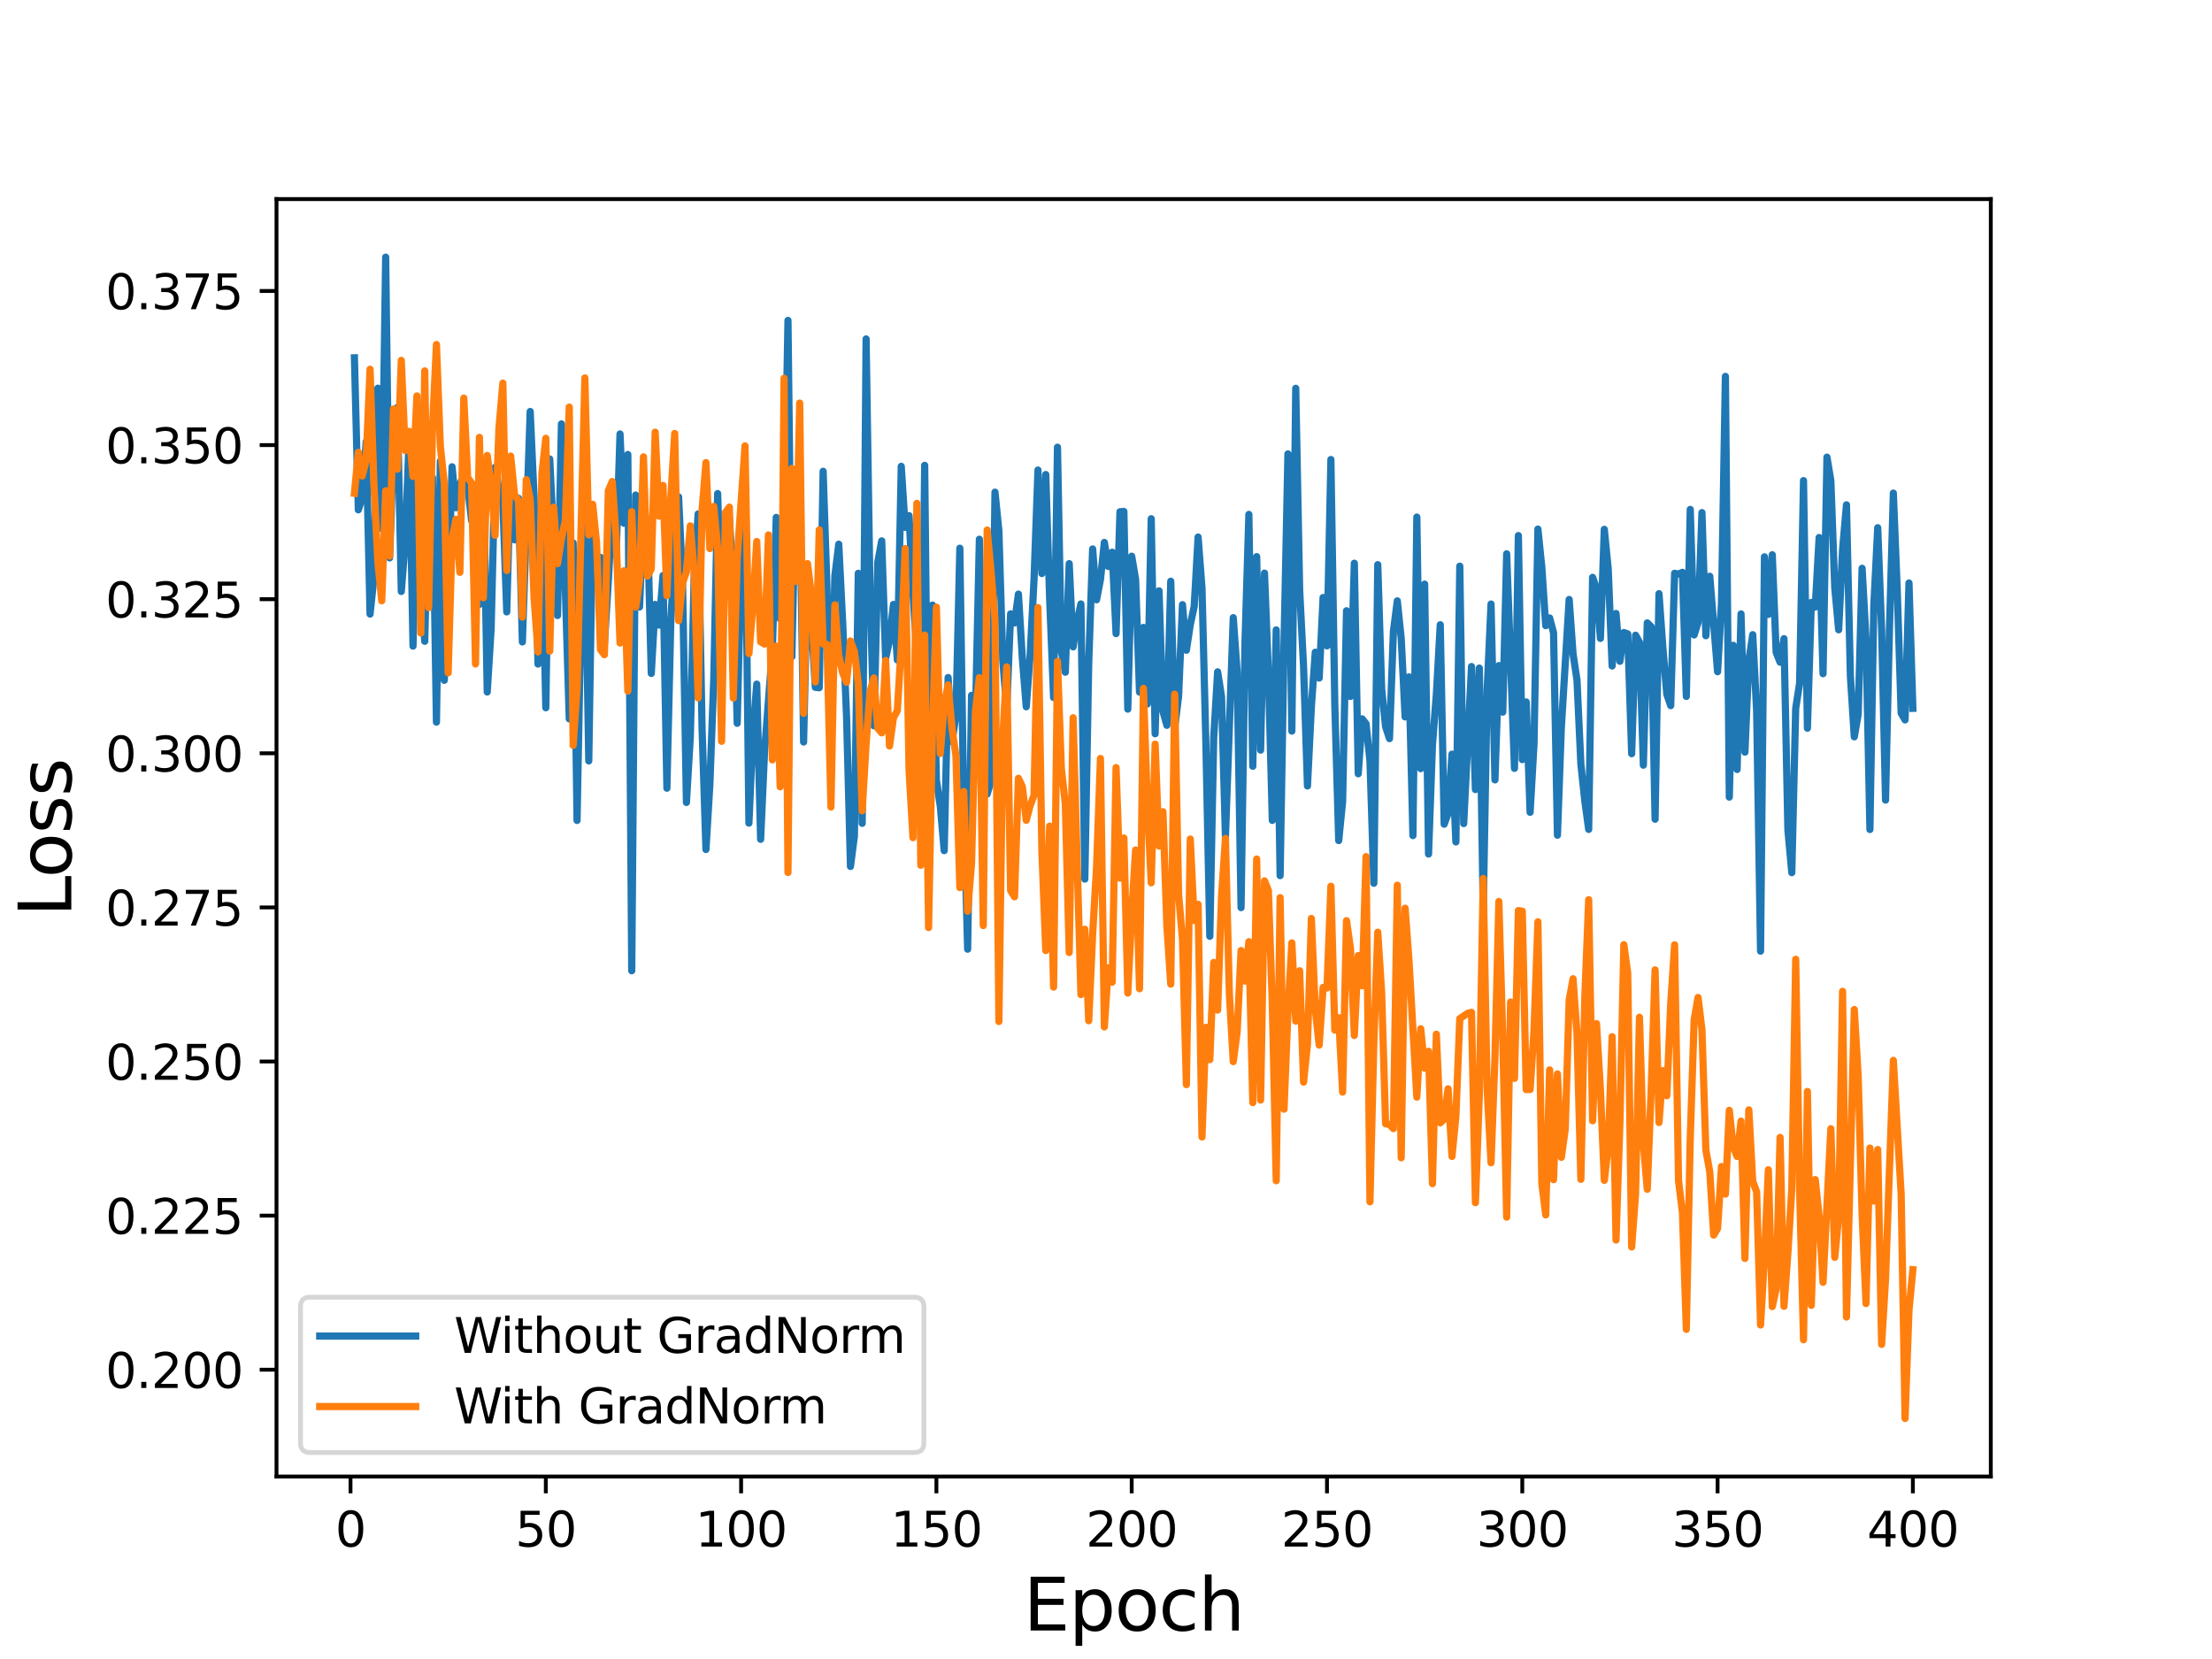 <?xml version="1.0" encoding="utf-8" standalone="no"?>
<!DOCTYPE svg PUBLIC "-//W3C//DTD SVG 1.1//EN"
  "http://www.w3.org/Graphics/SVG/1.1/DTD/svg11.dtd">
<svg height="345.6pt" version="1.1" viewBox="0 0 460.8 345.6" width="460.8pt" xmlns="http://www.w3.org/2000/svg" xmlns:xlink="http://www.w3.org/1999/xlink">
 <defs>
  <style type="text/css">*{stroke-linecap:butt;stroke-linejoin:round;}</style>
 </defs>
 <g id="figure_1">
  <g id="patch_1">
   <path d="M 0 345.6 
L 460.8 345.6 
L 460.8 0 
L 0 0 
z
" style="fill:#ffffff;"/>
  </g>
  <g id="axes_1">
   <g id="patch_2">
    <path d="M 57.6 307.584 
L 414.72 307.584 
L 414.72 41.472 
L 57.6 41.472 
z
" style="fill:#ffffff;"/>
   </g>
   <g id="matplotlib.axis_1">
    <g id="xtick_1">
     <g id="line2d_1">
      <defs>
       <path d="M 0 0 
L 0 3.5 
" id="m2f5a727b44" style="stroke:#000000;stroke-width:0.8;"/>
      </defs>
      <g>
       <use style="stroke:#000000;stroke-width:0.8;" x="73.019" xlink:href="#m2f5a727b44" y="307.584"/>
      </g>
     </g>
     <g id="text_1">
      <!-- 0 -->
      <g transform="translate(69.838 322.182)scale(0.1 -0.1)">
       <defs>
        <path d="M 2034 4250 
Q 1547 4250 1301 3770 
Q 1056 3291 1056 2328 
Q 1056 1369 1301 889 
Q 1547 409 2034 409 
Q 2525 409 2770 889 
Q 3016 1369 3016 2328 
Q 3016 3291 2770 3770 
Q 2525 4250 2034 4250 
z
M 2034 4750 
Q 2819 4750 3233 4129 
Q 3647 3509 3647 2328 
Q 3647 1150 3233 529 
Q 2819 -91 2034 -91 
Q 1250 -91 836 529 
Q 422 1150 422 2328 
Q 422 3509 836 4129 
Q 1250 4750 2034 4750 
z
" id="DejaVuSans-30" transform="scale(0.016)"/>
       </defs>
       <use xlink:href="#DejaVuSans-30"/>
      </g>
     </g>
    </g>
    <g id="xtick_2">
     <g id="line2d_2">
      <g>
       <use style="stroke:#000000;stroke-width:0.8;" x="113.703" xlink:href="#m2f5a727b44" y="307.584"/>
      </g>
     </g>
     <g id="text_2">
      <!-- 50 -->
      <g transform="translate(107.34 322.182)scale(0.1 -0.1)">
       <defs>
        <path d="M 691 4666 
L 3169 4666 
L 3169 4134 
L 1269 4134 
L 1269 2991 
Q 1406 3038 1543 3061 
Q 1681 3084 1819 3084 
Q 2600 3084 3056 2656 
Q 3513 2228 3513 1497 
Q 3513 744 3044 326 
Q 2575 -91 1722 -91 
Q 1428 -91 1123 -41 
Q 819 9 494 109 
L 494 744 
Q 775 591 1075 516 
Q 1375 441 1709 441 
Q 2250 441 2565 725 
Q 2881 1009 2881 1497 
Q 2881 1984 2565 2268 
Q 2250 2553 1709 2553 
Q 1456 2553 1204 2497 
Q 953 2441 691 2322 
L 691 4666 
z
" id="DejaVuSans-35" transform="scale(0.016)"/>
       </defs>
       <use xlink:href="#DejaVuSans-35"/>
       <use x="63.623" xlink:href="#DejaVuSans-30"/>
      </g>
     </g>
    </g>
    <g id="xtick_3">
     <g id="line2d_3">
      <g>
       <use style="stroke:#000000;stroke-width:0.8;" x="154.386" xlink:href="#m2f5a727b44" y="307.584"/>
      </g>
     </g>
     <g id="text_3">
      <!-- 100 -->
      <g transform="translate(144.842 322.182)scale(0.1 -0.1)">
       <defs>
        <path d="M 794 531 
L 1825 531 
L 1825 4091 
L 703 3866 
L 703 4441 
L 1819 4666 
L 2450 4666 
L 2450 531 
L 3481 531 
L 3481 0 
L 794 0 
L 794 531 
z
" id="DejaVuSans-31" transform="scale(0.016)"/>
       </defs>
       <use xlink:href="#DejaVuSans-31"/>
       <use x="63.623" xlink:href="#DejaVuSans-30"/>
       <use x="127.246" xlink:href="#DejaVuSans-30"/>
      </g>
     </g>
    </g>
    <g id="xtick_4">
     <g id="line2d_4">
      <g>
       <use style="stroke:#000000;stroke-width:0.8;" x="195.07" xlink:href="#m2f5a727b44" y="307.584"/>
      </g>
     </g>
     <g id="text_4">
      <!-- 150 -->
      <g transform="translate(185.526 322.182)scale(0.1 -0.1)">
       <use xlink:href="#DejaVuSans-31"/>
       <use x="63.623" xlink:href="#DejaVuSans-35"/>
       <use x="127.246" xlink:href="#DejaVuSans-30"/>
      </g>
     </g>
    </g>
    <g id="xtick_5">
     <g id="line2d_5">
      <g>
       <use style="stroke:#000000;stroke-width:0.8;" x="235.753" xlink:href="#m2f5a727b44" y="307.584"/>
      </g>
     </g>
     <g id="text_5">
      <!-- 200 -->
      <g transform="translate(226.209 322.182)scale(0.1 -0.1)">
       <defs>
        <path d="M 1228 531 
L 3431 531 
L 3431 0 
L 469 0 
L 469 531 
Q 828 903 1448 1529 
Q 2069 2156 2228 2338 
Q 2531 2678 2651 2914 
Q 2772 3150 2772 3378 
Q 2772 3750 2511 3984 
Q 2250 4219 1831 4219 
Q 1534 4219 1204 4116 
Q 875 4013 500 3803 
L 500 4441 
Q 881 4594 1212 4672 
Q 1544 4750 1819 4750 
Q 2544 4750 2975 4387 
Q 3406 4025 3406 3419 
Q 3406 3131 3298 2873 
Q 3191 2616 2906 2266 
Q 2828 2175 2409 1742 
Q 1991 1309 1228 531 
z
" id="DejaVuSans-32" transform="scale(0.016)"/>
       </defs>
       <use xlink:href="#DejaVuSans-32"/>
       <use x="63.623" xlink:href="#DejaVuSans-30"/>
       <use x="127.246" xlink:href="#DejaVuSans-30"/>
      </g>
     </g>
    </g>
    <g id="xtick_6">
     <g id="line2d_6">
      <g>
       <use style="stroke:#000000;stroke-width:0.8;" x="276.437" xlink:href="#m2f5a727b44" y="307.584"/>
      </g>
     </g>
     <g id="text_6">
      <!-- 250 -->
      <g transform="translate(266.893 322.182)scale(0.1 -0.1)">
       <use xlink:href="#DejaVuSans-32"/>
       <use x="63.623" xlink:href="#DejaVuSans-35"/>
       <use x="127.246" xlink:href="#DejaVuSans-30"/>
      </g>
     </g>
    </g>
    <g id="xtick_7">
     <g id="line2d_7">
      <g>
       <use style="stroke:#000000;stroke-width:0.8;" x="317.12" xlink:href="#m2f5a727b44" y="307.584"/>
      </g>
     </g>
     <g id="text_7">
      <!-- 300 -->
      <g transform="translate(307.576 322.182)scale(0.1 -0.1)">
       <defs>
        <path d="M 2597 2516 
Q 3050 2419 3304 2112 
Q 3559 1806 3559 1356 
Q 3559 666 3084 287 
Q 2609 -91 1734 -91 
Q 1441 -91 1130 -33 
Q 819 25 488 141 
L 488 750 
Q 750 597 1062 519 
Q 1375 441 1716 441 
Q 2309 441 2620 675 
Q 2931 909 2931 1356 
Q 2931 1769 2642 2001 
Q 2353 2234 1838 2234 
L 1294 2234 
L 1294 2753 
L 1863 2753 
Q 2328 2753 2575 2939 
Q 2822 3125 2822 3475 
Q 2822 3834 2567 4026 
Q 2313 4219 1838 4219 
Q 1578 4219 1281 4162 
Q 984 4106 628 3988 
L 628 4550 
Q 988 4650 1302 4700 
Q 1616 4750 1894 4750 
Q 2613 4750 3031 4423 
Q 3450 4097 3450 3541 
Q 3450 3153 3228 2886 
Q 3006 2619 2597 2516 
z
" id="DejaVuSans-33" transform="scale(0.016)"/>
       </defs>
       <use xlink:href="#DejaVuSans-33"/>
       <use x="63.623" xlink:href="#DejaVuSans-30"/>
       <use x="127.246" xlink:href="#DejaVuSans-30"/>
      </g>
     </g>
    </g>
    <g id="xtick_8">
     <g id="line2d_8">
      <g>
       <use style="stroke:#000000;stroke-width:0.8;" x="357.804" xlink:href="#m2f5a727b44" y="307.584"/>
      </g>
     </g>
     <g id="text_8">
      <!-- 350 -->
      <g transform="translate(348.26 322.182)scale(0.1 -0.1)">
       <use xlink:href="#DejaVuSans-33"/>
       <use x="63.623" xlink:href="#DejaVuSans-35"/>
       <use x="127.246" xlink:href="#DejaVuSans-30"/>
      </g>
     </g>
    </g>
    <g id="xtick_9">
     <g id="line2d_9">
      <g>
       <use style="stroke:#000000;stroke-width:0.8;" x="398.487" xlink:href="#m2f5a727b44" y="307.584"/>
      </g>
     </g>
     <g id="text_9">
      <!-- 400 -->
      <g transform="translate(388.944 322.182)scale(0.1 -0.1)">
       <defs>
        <path d="M 2419 4116 
L 825 1625 
L 2419 1625 
L 2419 4116 
z
M 2253 4666 
L 3047 4666 
L 3047 1625 
L 3713 1625 
L 3713 1100 
L 3047 1100 
L 3047 0 
L 2419 0 
L 2419 1100 
L 313 1100 
L 313 1709 
L 2253 4666 
z
" id="DejaVuSans-34" transform="scale(0.016)"/>
       </defs>
       <use xlink:href="#DejaVuSans-34"/>
       <use x="63.623" xlink:href="#DejaVuSans-30"/>
       <use x="127.246" xlink:href="#DejaVuSans-30"/>
      </g>
     </g>
    </g>
    <g id="text_10">
     <!-- Epoch -->
     <g transform="translate(213.194 339.66)scale(0.15 -0.15)">
      <defs>
       <path d="M 628 4666 
L 3578 4666 
L 3578 4134 
L 1259 4134 
L 1259 2753 
L 3481 2753 
L 3481 2222 
L 1259 2222 
L 1259 531 
L 3634 531 
L 3634 0 
L 628 0 
L 628 4666 
z
" id="DejaVuSans-45" transform="scale(0.016)"/>
       <path d="M 1159 525 
L 1159 -1331 
L 581 -1331 
L 581 3500 
L 1159 3500 
L 1159 2969 
Q 1341 3281 1617 3432 
Q 1894 3584 2278 3584 
Q 2916 3584 3314 3078 
Q 3713 2572 3713 1747 
Q 3713 922 3314 415 
Q 2916 -91 2278 -91 
Q 1894 -91 1617 61 
Q 1341 213 1159 525 
z
M 3116 1747 
Q 3116 2381 2855 2742 
Q 2594 3103 2138 3103 
Q 1681 3103 1420 2742 
Q 1159 2381 1159 1747 
Q 1159 1113 1420 752 
Q 1681 391 2138 391 
Q 2594 391 2855 752 
Q 3116 1113 3116 1747 
z
" id="DejaVuSans-70" transform="scale(0.016)"/>
       <path d="M 1959 3097 
Q 1497 3097 1228 2736 
Q 959 2375 959 1747 
Q 959 1119 1226 758 
Q 1494 397 1959 397 
Q 2419 397 2687 759 
Q 2956 1122 2956 1747 
Q 2956 2369 2687 2733 
Q 2419 3097 1959 3097 
z
M 1959 3584 
Q 2709 3584 3137 3096 
Q 3566 2609 3566 1747 
Q 3566 888 3137 398 
Q 2709 -91 1959 -91 
Q 1206 -91 779 398 
Q 353 888 353 1747 
Q 353 2609 779 3096 
Q 1206 3584 1959 3584 
z
" id="DejaVuSans-6f" transform="scale(0.016)"/>
       <path d="M 3122 3366 
L 3122 2828 
Q 2878 2963 2633 3030 
Q 2388 3097 2138 3097 
Q 1578 3097 1268 2742 
Q 959 2388 959 1747 
Q 959 1106 1268 751 
Q 1578 397 2138 397 
Q 2388 397 2633 464 
Q 2878 531 3122 666 
L 3122 134 
Q 2881 22 2623 -34 
Q 2366 -91 2075 -91 
Q 1284 -91 818 406 
Q 353 903 353 1747 
Q 353 2603 823 3093 
Q 1294 3584 2113 3584 
Q 2378 3584 2631 3529 
Q 2884 3475 3122 3366 
z
" id="DejaVuSans-63" transform="scale(0.016)"/>
       <path d="M 3513 2113 
L 3513 0 
L 2938 0 
L 2938 2094 
Q 2938 2591 2744 2837 
Q 2550 3084 2163 3084 
Q 1697 3084 1428 2787 
Q 1159 2491 1159 1978 
L 1159 0 
L 581 0 
L 581 4863 
L 1159 4863 
L 1159 2956 
Q 1366 3272 1645 3428 
Q 1925 3584 2291 3584 
Q 2894 3584 3203 3211 
Q 3513 2838 3513 2113 
z
" id="DejaVuSans-68" transform="scale(0.016)"/>
      </defs>
      <use xlink:href="#DejaVuSans-45"/>
      <use x="63.184" xlink:href="#DejaVuSans-70"/>
      <use x="126.66" xlink:href="#DejaVuSans-6f"/>
      <use x="187.842" xlink:href="#DejaVuSans-63"/>
      <use x="242.822" xlink:href="#DejaVuSans-68"/>
     </g>
    </g>
   </g>
   <g id="matplotlib.axis_2">
    <g id="ytick_1">
     <g id="line2d_10">
      <defs>
       <path d="M 0 0 
L -3.5 0 
" id="m355373e9dc" style="stroke:#000000;stroke-width:0.8;"/>
      </defs>
      <g>
       <use style="stroke:#000000;stroke-width:0.8;" x="57.6" xlink:href="#m355373e9dc" y="285.335"/>
      </g>
     </g>
     <g id="text_11">
      <!-- 0.200 -->
      <g transform="translate(21.972 289.135)scale(0.1 -0.1)">
       <defs>
        <path d="M 684 794 
L 1344 794 
L 1344 0 
L 684 0 
L 684 794 
z
" id="DejaVuSans-2e" transform="scale(0.016)"/>
       </defs>
       <use xlink:href="#DejaVuSans-30"/>
       <use x="63.623" xlink:href="#DejaVuSans-2e"/>
       <use x="95.41" xlink:href="#DejaVuSans-32"/>
       <use x="159.033" xlink:href="#DejaVuSans-30"/>
       <use x="222.656" xlink:href="#DejaVuSans-30"/>
      </g>
     </g>
    </g>
    <g id="ytick_2">
     <g id="line2d_11">
      <g>
       <use style="stroke:#000000;stroke-width:0.8;" x="57.6" xlink:href="#m355373e9dc" y="253.233"/>
      </g>
     </g>
     <g id="text_12">
      <!-- 0.225 -->
      <g transform="translate(21.972 257.032)scale(0.1 -0.1)">
       <use xlink:href="#DejaVuSans-30"/>
       <use x="63.623" xlink:href="#DejaVuSans-2e"/>
       <use x="95.41" xlink:href="#DejaVuSans-32"/>
       <use x="159.033" xlink:href="#DejaVuSans-32"/>
       <use x="222.656" xlink:href="#DejaVuSans-35"/>
      </g>
     </g>
    </g>
    <g id="ytick_3">
     <g id="line2d_12">
      <g>
       <use style="stroke:#000000;stroke-width:0.8;" x="57.6" xlink:href="#m355373e9dc" y="221.13"/>
      </g>
     </g>
     <g id="text_13">
      <!-- 0.250 -->
      <g transform="translate(21.972 224.929)scale(0.1 -0.1)">
       <use xlink:href="#DejaVuSans-30"/>
       <use x="63.623" xlink:href="#DejaVuSans-2e"/>
       <use x="95.41" xlink:href="#DejaVuSans-32"/>
       <use x="159.033" xlink:href="#DejaVuSans-35"/>
       <use x="222.656" xlink:href="#DejaVuSans-30"/>
      </g>
     </g>
    </g>
    <g id="ytick_4">
     <g id="line2d_13">
      <g>
       <use style="stroke:#000000;stroke-width:0.8;" x="57.6" xlink:href="#m355373e9dc" y="189.027"/>
      </g>
     </g>
     <g id="text_14">
      <!-- 0.275 -->
      <g transform="translate(21.972 192.826)scale(0.1 -0.1)">
       <defs>
        <path d="M 525 4666 
L 3525 4666 
L 3525 4397 
L 1831 0 
L 1172 0 
L 2766 4134 
L 525 4134 
L 525 4666 
z
" id="DejaVuSans-37" transform="scale(0.016)"/>
       </defs>
       <use xlink:href="#DejaVuSans-30"/>
       <use x="63.623" xlink:href="#DejaVuSans-2e"/>
       <use x="95.41" xlink:href="#DejaVuSans-32"/>
       <use x="159.033" xlink:href="#DejaVuSans-37"/>
       <use x="222.656" xlink:href="#DejaVuSans-35"/>
      </g>
     </g>
    </g>
    <g id="ytick_5">
     <g id="line2d_14">
      <g>
       <use style="stroke:#000000;stroke-width:0.8;" x="57.6" xlink:href="#m355373e9dc" y="156.924"/>
      </g>
     </g>
     <g id="text_15">
      <!-- 0.300 -->
      <g transform="translate(21.972 160.723)scale(0.1 -0.1)">
       <use xlink:href="#DejaVuSans-30"/>
       <use x="63.623" xlink:href="#DejaVuSans-2e"/>
       <use x="95.41" xlink:href="#DejaVuSans-33"/>
       <use x="159.033" xlink:href="#DejaVuSans-30"/>
       <use x="222.656" xlink:href="#DejaVuSans-30"/>
      </g>
     </g>
    </g>
    <g id="ytick_6">
     <g id="line2d_15">
      <g>
       <use style="stroke:#000000;stroke-width:0.8;" x="57.6" xlink:href="#m355373e9dc" y="124.821"/>
      </g>
     </g>
     <g id="text_16">
      <!-- 0.325 -->
      <g transform="translate(21.972 128.621)scale(0.1 -0.1)">
       <use xlink:href="#DejaVuSans-30"/>
       <use x="63.623" xlink:href="#DejaVuSans-2e"/>
       <use x="95.41" xlink:href="#DejaVuSans-33"/>
       <use x="159.033" xlink:href="#DejaVuSans-32"/>
       <use x="222.656" xlink:href="#DejaVuSans-35"/>
      </g>
     </g>
    </g>
    <g id="ytick_7">
     <g id="line2d_16">
      <g>
       <use style="stroke:#000000;stroke-width:0.8;" x="57.6" xlink:href="#m355373e9dc" y="92.719"/>
      </g>
     </g>
     <g id="text_17">
      <!-- 0.350 -->
      <g transform="translate(21.972 96.518)scale(0.1 -0.1)">
       <use xlink:href="#DejaVuSans-30"/>
       <use x="63.623" xlink:href="#DejaVuSans-2e"/>
       <use x="95.41" xlink:href="#DejaVuSans-33"/>
       <use x="159.033" xlink:href="#DejaVuSans-35"/>
       <use x="222.656" xlink:href="#DejaVuSans-30"/>
      </g>
     </g>
    </g>
    <g id="ytick_8">
     <g id="line2d_17">
      <g>
       <use style="stroke:#000000;stroke-width:0.8;" x="57.6" xlink:href="#m355373e9dc" y="60.616"/>
      </g>
     </g>
     <g id="text_18">
      <!-- 0.375 -->
      <g transform="translate(21.972 64.415)scale(0.1 -0.1)">
       <use xlink:href="#DejaVuSans-30"/>
       <use x="63.623" xlink:href="#DejaVuSans-2e"/>
       <use x="95.41" xlink:href="#DejaVuSans-33"/>
       <use x="159.033" xlink:href="#DejaVuSans-37"/>
       <use x="222.656" xlink:href="#DejaVuSans-35"/>
      </g>
     </g>
    </g>
    <g id="text_19">
     <!-- Loss -->
     <g transform="translate(14.852 190.979)rotate(-90)scale(0.15 -0.15)">
      <defs>
       <path d="M 628 4666 
L 1259 4666 
L 1259 531 
L 3531 531 
L 3531 0 
L 628 0 
L 628 4666 
z
" id="DejaVuSans-4c" transform="scale(0.016)"/>
       <path d="M 2834 3397 
L 2834 2853 
Q 2591 2978 2328 3040 
Q 2066 3103 1784 3103 
Q 1356 3103 1142 2972 
Q 928 2841 928 2578 
Q 928 2378 1081 2264 
Q 1234 2150 1697 2047 
L 1894 2003 
Q 2506 1872 2764 1633 
Q 3022 1394 3022 966 
Q 3022 478 2636 193 
Q 2250 -91 1575 -91 
Q 1294 -91 989 -36 
Q 684 19 347 128 
L 347 722 
Q 666 556 975 473 
Q 1284 391 1588 391 
Q 1994 391 2212 530 
Q 2431 669 2431 922 
Q 2431 1156 2273 1281 
Q 2116 1406 1581 1522 
L 1381 1569 
Q 847 1681 609 1914 
Q 372 2147 372 2553 
Q 372 3047 722 3315 
Q 1072 3584 1716 3584 
Q 2034 3584 2315 3537 
Q 2597 3491 2834 3397 
z
" id="DejaVuSans-73" transform="scale(0.016)"/>
      </defs>
      <use xlink:href="#DejaVuSans-4c"/>
      <use x="53.963" xlink:href="#DejaVuSans-6f"/>
      <use x="115.145" xlink:href="#DejaVuSans-73"/>
      <use x="167.244" xlink:href="#DejaVuSans-73"/>
     </g>
    </g>
   </g>
   <g id="line2d_18">
    <path clip-path="url(#pd0e64020af)" d="M 73.833 74.534 
L 74.646 106.209 
L 75.46 103.624 
L 76.274 92.029 
L 77.087 127.925 
L 77.901 120.255 
L 78.715 80.868 
L 79.528 110.125 
L 80.342 53.568 
L 81.156 116.224 
L 81.969 93.458 
L 82.783 84.883 
L 83.597 123.211 
L 84.41 112.993 
L 85.224 91.629 
L 86.038 134.596 
L 86.851 98.368 
L 87.665 120.207 
L 88.479 133.593 
L 89.292 100.861 
L 90.106 99.497 
L 90.92 150.436 
L 91.733 96.049 
L 92.547 141.721 
L 93.361 123.98 
L 94.174 97.242 
L 94.988 105.774 
L 95.802 100.784 
L 96.616 99.076 
L 97.429 101.458 
L 98.243 108.466 
L 99.057 108.583 
L 99.87 125.912 
L 100.684 97.954 
L 101.498 144.154 
L 102.311 130.985 
L 103.125 97.365 
L 103.939 101.812 
L 104.752 104.749 
L 105.566 127.471 
L 106.38 97.387 
L 107.193 112.455 
L 108.007 103.803 
L 108.821 133.728 
L 110.448 85.72 
L 111.262 103.721 
L 112.075 138.338 
L 112.889 110.76 
L 113.703 147.439 
L 114.516 95.621 
L 116.144 128.224 
L 116.957 88.31 
L 117.771 122.697 
L 118.585 149.758 
L 119.398 113.099 
L 120.212 170.912 
L 121.026 127.384 
L 121.839 109.045 
L 122.653 158.516 
L 123.467 106.389 
L 124.28 119.319 
L 125.094 116.104 
L 125.908 134.082 
L 126.721 121.132 
L 127.535 105.791 
L 128.349 115.737 
L 129.162 90.403 
L 129.976 108.997 
L 130.79 94.681 
L 131.603 202.225 
L 132.417 103.126 
L 133.231 126.44 
L 134.044 107.1 
L 134.858 108.382 
L 135.672 140.287 
L 136.485 125.918 
L 137.299 130.223 
L 138.113 119.888 
L 138.926 164.198 
L 139.74 129.52 
L 140.554 114.787 
L 141.367 103.524 
L 142.181 121.114 
L 142.995 167.167 
L 143.808 153.465 
L 144.622 119.584 
L 145.436 107.056 
L 146.249 151.598 
L 147.063 176.965 
L 147.877 163.429 
L 148.69 141.509 
L 149.504 102.819 
L 150.318 130.094 
L 151.131 116.857 
L 151.945 107.987 
L 152.759 121.305 
L 153.572 150.671 
L 154.386 117.206 
L 155.2 101.24 
L 156.013 171.471 
L 156.827 153.108 
L 157.641 142.511 
L 158.454 174.845 
L 159.268 156.615 
L 160.895 135.349 
L 161.709 107.785 
L 162.523 128.928 
L 163.336 112.402 
L 164.15 66.744 
L 164.964 136.791 
L 165.777 99.521 
L 166.591 100.105 
L 167.405 154.571 
L 168.219 118.962 
L 169.032 129.708 
L 169.846 143.183 
L 170.66 143.264 
L 171.473 98.175 
L 172.287 122.842 
L 173.101 157.184 
L 173.914 119.996 
L 174.728 113.366 
L 175.542 129.594 
L 176.355 149.323 
L 177.169 180.496 
L 177.983 174.173 
L 178.796 119.429 
L 179.61 171.514 
L 180.424 70.607 
L 181.237 122.941 
L 182.051 151.194 
L 182.865 117.07 
L 183.678 112.671 
L 184.492 137.16 
L 185.306 133.398 
L 186.119 125.916 
L 186.933 137.492 
L 187.747 97.143 
L 188.56 109.862 
L 189.374 107.421 
L 190.188 123.616 
L 191.001 135.865 
L 191.815 165.303 
L 192.629 96.94 
L 193.442 174.76 
L 194.256 126.053 
L 195.07 162.519 
L 195.883 167.974 
L 196.697 177.2 
L 197.511 141.141 
L 198.324 154.473 
L 199.138 149.068 
L 199.952 114.199 
L 200.765 168.586 
L 201.579 197.735 
L 202.393 144.853 
L 203.206 148.981 
L 204.02 112.332 
L 204.834 148.161 
L 205.647 165.422 
L 206.461 162.632 
L 207.275 102.523 
L 208.088 110.631 
L 208.902 137.686 
L 209.716 147.608 
L 210.529 127.874 
L 211.343 129.766 
L 212.157 123.764 
L 212.97 137.119 
L 213.784 147.234 
L 214.598 136.439 
L 215.411 120.654 
L 216.225 97.915 
L 217.039 119.475 
L 217.852 98.849 
L 218.666 124.902 
L 219.48 145.3 
L 220.293 93.164 
L 221.107 135.713 
L 221.921 140.036 
L 222.734 117.414 
L 223.548 134.757 
L 224.362 129.513 
L 225.175 125.81 
L 225.989 183.135 
L 226.803 138.009 
L 227.616 114.354 
L 228.43 124.946 
L 229.244 120.727 
L 230.057 113 
L 230.871 118.003 
L 231.685 115.032 
L 232.498 131.996 
L 233.312 106.606 
L 234.126 106.551 
L 234.939 147.725 
L 235.753 115.865 
L 236.567 120.667 
L 237.381 144.178 
L 238.194 130.703 
L 239.008 146.656 
L 239.822 108.06 
L 240.635 152.852 
L 241.449 123.081 
L 242.263 148.173 
L 243.076 151.095 
L 243.89 121.081 
L 244.704 151.659 
L 245.517 145.113 
L 246.331 125.962 
L 247.145 135.455 
L 247.958 130.13 
L 248.772 126.345 
L 249.586 111.879 
L 250.399 122.522 
L 251.213 155.101 
L 252.027 195.048 
L 252.84 153.647 
L 253.654 139.956 
L 254.468 145.097 
L 255.281 174.414 
L 256.909 128.672 
L 257.722 139.96 
L 258.536 189.076 
L 259.35 133.939 
L 260.163 107.16 
L 260.977 159.625 
L 261.791 115.954 
L 262.604 156.258 
L 263.418 119.395 
L 264.232 140.141 
L 265.045 170.901 
L 265.859 131.217 
L 266.673 182.409 
L 267.486 133.991 
L 268.3 94.556 
L 269.114 152.306 
L 269.927 80.894 
L 270.741 122.879 
L 271.555 138.872 
L 272.368 163.733 
L 273.182 147.232 
L 273.996 135.871 
L 274.809 141.25 
L 275.623 124.473 
L 276.437 134.543 
L 277.25 95.728 
L 278.064 146.819 
L 278.878 175.108 
L 279.691 166.958 
L 280.505 127.232 
L 281.319 145.079 
L 282.132 117.33 
L 282.946 161.195 
L 283.76 149.752 
L 284.573 150.792 
L 285.387 158.484 
L 286.201 183.995 
L 287.014 117.625 
L 287.828 143.533 
L 288.642 151.368 
L 289.455 153.868 
L 290.269 131.541 
L 291.083 125.171 
L 291.896 133.002 
L 292.71 149.345 
L 293.524 141.011 
L 294.337 174.071 
L 295.151 107.722 
L 295.965 160.125 
L 296.778 121.681 
L 297.592 177.907 
L 298.406 155.181 
L 299.219 144.649 
L 300.033 130.144 
L 300.847 171.696 
L 301.66 169.446 
L 302.474 157.108 
L 303.288 175.387 
L 304.101 117.943 
L 304.915 171.568 
L 306.543 138.847 
L 307.356 164.475 
L 308.17 139.172 
L 308.984 189.862 
L 309.797 143.796 
L 310.611 125.827 
L 311.425 162.466 
L 312.238 138.658 
L 313.052 148.347 
L 313.866 115.367 
L 315.493 160.068 
L 316.307 111.574 
L 317.12 158.242 
L 317.934 146.232 
L 318.748 169.216 
L 319.561 155.066 
L 320.375 110.22 
L 321.189 118.17 
L 322.002 130.341 
L 322.816 128.727 
L 323.63 131.805 
L 324.443 173.986 
L 325.257 151.514 
L 326.884 124.88 
L 327.698 136.242 
L 328.512 141.627 
L 329.325 159.172 
L 330.139 166.812 
L 330.953 172.779 
L 331.766 120.268 
L 332.58 122.558 
L 333.394 132.993 
L 334.207 110.272 
L 335.021 118.532 
L 335.835 138.738 
L 336.648 127.801 
L 337.462 137.761 
L 338.276 131.77 
L 339.089 132.059 
L 339.903 157.01 
L 340.717 132.324 
L 341.53 133.796 
L 342.344 159.398 
L 343.158 129.758 
L 343.971 130.555 
L 344.785 170.659 
L 345.599 123.673 
L 346.412 135.019 
L 347.226 144.624 
L 348.04 147 
L 348.853 119.429 
L 349.667 119.592 
L 350.481 119.227 
L 351.294 145.075 
L 352.108 106.122 
L 352.922 132.268 
L 353.735 129.665 
L 354.549 106.785 
L 355.363 132.433 
L 356.176 120.045 
L 357.804 139.936 
L 358.617 125.66 
L 359.431 78.41 
L 360.245 166.053 
L 361.058 134.427 
L 361.872 160.296 
L 362.686 127.887 
L 363.499 156.685 
L 364.313 137.6 
L 365.127 132.214 
L 365.94 148.14 
L 366.754 198.147 
L 367.568 115.993 
L 368.381 127.986 
L 369.195 115.57 
L 370.009 135.886 
L 370.822 137.948 
L 371.636 133.045 
L 372.45 172.883 
L 373.263 181.79 
L 374.077 147.562 
L 374.891 142.346 
L 375.704 100.117 
L 376.518 151.7 
L 377.332 125.499 
L 378.146 126.456 
L 378.959 111.976 
L 379.773 140.344 
L 380.587 95.232 
L 381.4 100.139 
L 382.214 122.471 
L 383.028 131.199 
L 383.841 114.47 
L 384.655 105.167 
L 385.469 140.858 
L 386.282 153.492 
L 387.096 148.84 
L 387.91 118.387 
L 388.723 133.058 
L 389.537 172.801 
L 390.351 126.071 
L 391.164 109.93 
L 391.978 131.216 
L 392.792 166.674 
L 393.605 131.101 
L 394.419 102.723 
L 395.233 123.011 
L 396.046 148.563 
L 396.86 149.969 
L 397.674 121.452 
L 398.487 147.562 
L 398.487 147.562 
" style="fill:none;stroke:#1f77b4;stroke-linecap:square;stroke-width:1.5;"/>
   </g>
   <g id="line2d_19">
    <path clip-path="url(#pd0e64020af)" d="M 73.833 102.76 
L 74.646 94.232 
L 75.46 99.168 
L 76.274 95.883 
L 77.087 76.918 
L 77.901 100.989 
L 78.715 117.076 
L 79.528 125.154 
L 80.342 102.238 
L 81.156 115.845 
L 81.969 85.203 
L 82.783 97.727 
L 83.597 75.074 
L 84.41 93.847 
L 85.224 89.859 
L 86.038 99.254 
L 86.851 82.477 
L 87.665 131.878 
L 88.479 77.262 
L 89.292 126.591 
L 90.106 88.83 
L 90.92 71.77 
L 91.733 92.96 
L 92.547 100.669 
L 93.361 140.159 
L 94.174 112.25 
L 94.988 108.168 
L 95.802 119.226 
L 96.616 82.93 
L 97.429 99.5 
L 98.243 100.603 
L 99.057 138.32 
L 99.87 91.109 
L 100.684 124.523 
L 101.498 94.885 
L 102.311 100.979 
L 103.125 111.516 
L 103.939 89.18 
L 104.752 79.806 
L 105.566 118.831 
L 106.38 95.005 
L 107.193 103.123 
L 108.007 104.238 
L 108.821 128.551 
L 109.634 99.917 
L 110.448 103.973 
L 111.262 124.649 
L 112.075 135.798 
L 112.889 98.666 
L 113.703 91.31 
L 114.516 135.645 
L 115.33 105.667 
L 116.144 117.425 
L 116.957 112.251 
L 117.771 108.425 
L 118.585 84.808 
L 119.398 155.27 
L 120.212 143.385 
L 121.839 78.726 
L 122.653 111.432 
L 123.467 105.062 
L 124.28 113.087 
L 125.094 135.309 
L 125.908 136.39 
L 126.721 102.236 
L 127.535 100.309 
L 128.349 111.872 
L 129.162 133.951 
L 129.976 118.901 
L 130.79 143.967 
L 131.603 106.589 
L 132.417 126.466 
L 133.231 121.03 
L 134.044 95.171 
L 134.858 120.01 
L 135.672 118.531 
L 136.485 90.03 
L 137.299 107.522 
L 138.113 101.126 
L 138.926 124.09 
L 139.74 103.707 
L 140.554 90.298 
L 141.367 129.291 
L 142.181 121.464 
L 142.995 119.093 
L 143.808 109.54 
L 144.622 119.346 
L 145.436 145.393 
L 146.249 106.349 
L 147.063 96.364 
L 147.877 114.283 
L 148.69 105.495 
L 149.504 114.259 
L 150.318 154.428 
L 151.131 106.745 
L 151.945 105.634 
L 152.759 145.414 
L 153.572 116.251 
L 155.2 92.882 
L 156.013 136.143 
L 156.827 126.373 
L 157.641 112.798 
L 158.454 133.692 
L 159.268 134.174 
L 160.082 111.433 
L 160.895 158.301 
L 161.709 134.602 
L 162.523 163.907 
L 163.336 78.796 
L 164.15 181.752 
L 164.964 97.57 
L 165.777 121.117 
L 166.591 83.966 
L 167.405 148.6 
L 168.219 117.41 
L 169.032 123.868 
L 169.846 142.053 
L 170.66 110.379 
L 171.473 134.155 
L 172.287 134.234 
L 173.101 168.119 
L 173.914 126.012 
L 174.728 136.536 
L 175.542 140.158 
L 176.355 142.135 
L 177.169 133.524 
L 177.983 135.708 
L 178.796 142.404 
L 179.61 168.898 
L 180.424 154.998 
L 181.237 144.139 
L 182.051 141.23 
L 182.865 151.725 
L 183.678 152.668 
L 184.492 137.589 
L 185.306 155.403 
L 186.119 149.531 
L 186.933 148.043 
L 187.747 134.437 
L 188.56 114.28 
L 189.374 160.491 
L 190.188 174.499 
L 191.001 104.854 
L 191.815 180.246 
L 192.629 132.29 
L 193.442 193.229 
L 194.256 151.833 
L 195.07 126.476 
L 195.883 156.968 
L 196.697 146.631 
L 197.511 142.665 
L 198.324 151.792 
L 199.138 157.418 
L 199.952 184.905 
L 200.765 164.888 
L 201.579 189.816 
L 202.393 179.794 
L 203.206 148.145 
L 204.02 141.167 
L 204.834 192.81 
L 205.647 110.415 
L 206.461 119.06 
L 207.275 129.183 
L 208.088 212.795 
L 208.902 153.781 
L 209.716 138.937 
L 210.529 185.509 
L 211.343 186.816 
L 212.157 162.133 
L 212.97 163.868 
L 213.784 170.879 
L 214.598 167.832 
L 215.411 165.651 
L 216.225 126.565 
L 217.039 177.247 
L 217.852 198.017 
L 218.666 172.098 
L 219.48 205.629 
L 220.293 137.783 
L 221.107 160.209 
L 221.921 167.377 
L 222.734 198.421 
L 223.548 149.517 
L 225.175 207.194 
L 225.989 193.578 
L 226.803 212.641 
L 227.616 194.649 
L 228.43 180.69 
L 229.244 157.999 
L 230.057 213.921 
L 230.871 201.623 
L 231.685 204.608 
L 232.498 159.904 
L 233.312 182.938 
L 234.126 174.571 
L 234.939 206.877 
L 235.753 190.276 
L 236.567 177.071 
L 237.381 205.974 
L 238.194 143.403 
L 239.008 167.233 
L 239.822 183.906 
L 240.635 155.02 
L 241.449 176.242 
L 242.263 169.091 
L 243.076 192.851 
L 243.89 205.018 
L 244.704 144.613 
L 245.517 186.215 
L 246.331 195.68 
L 247.145 225.943 
L 247.958 174.787 
L 248.772 191.763 
L 249.586 188.38 
L 250.399 236.855 
L 251.213 214.009 
L 252.027 220.746 
L 252.84 200.5 
L 253.654 210.423 
L 254.468 186.711 
L 255.281 174.658 
L 256.095 207.014 
L 256.909 221.155 
L 257.722 214.947 
L 258.536 198.015 
L 259.35 204.383 
L 260.163 196.169 
L 260.977 229.697 
L 261.791 178.955 
L 262.604 229.165 
L 263.418 183.505 
L 264.232 185.519 
L 265.045 209.304 
L 265.859 245.968 
L 266.673 186.997 
L 267.486 231.061 
L 268.3 210.916 
L 269.114 196.414 
L 269.927 212.719 
L 270.741 202.233 
L 271.555 225.429 
L 272.368 217.577 
L 273.182 191.331 
L 273.996 210.294 
L 274.809 217.716 
L 275.623 205.697 
L 276.437 205.813 
L 277.25 184.619 
L 278.064 214.593 
L 278.878 212.004 
L 279.691 227.498 
L 280.505 191.786 
L 281.319 197.526 
L 282.132 215.711 
L 282.946 199.059 
L 283.76 205.351 
L 284.573 178.447 
L 285.387 250.363 
L 286.201 217.088 
L 287.014 194.196 
L 287.828 206.892 
L 288.642 234.105 
L 289.455 234.234 
L 290.269 235.118 
L 291.083 184.401 
L 291.896 241.186 
L 292.71 189.197 
L 293.524 200.184 
L 295.151 228.554 
L 295.965 214.312 
L 296.778 222.515 
L 297.592 219.001 
L 298.406 246.582 
L 299.219 215.44 
L 300.033 233.922 
L 300.847 233.146 
L 301.66 226.818 
L 302.474 240.91 
L 303.288 232.573 
L 304.101 212.197 
L 305.729 211.089 
L 306.543 210.887 
L 307.356 250.545 
L 308.17 228.144 
L 308.984 183.018 
L 309.797 226.874 
L 310.611 242.221 
L 311.425 220.379 
L 312.238 187.789 
L 313.052 216.004 
L 313.866 253.554 
L 314.679 208.744 
L 315.493 224.646 
L 316.307 189.685 
L 317.12 189.82 
L 317.934 226.981 
L 318.748 226.963 
L 319.561 214.684 
L 320.375 192.023 
L 321.189 246.527 
L 322.002 253.088 
L 322.816 222.875 
L 323.63 245.748 
L 324.443 223.713 
L 325.257 241.089 
L 326.071 235.258 
L 326.884 208.34 
L 327.698 203.889 
L 328.512 215.293 
L 329.325 245.681 
L 330.139 207.863 
L 330.953 187.422 
L 331.766 233.477 
L 332.58 213.238 
L 333.394 226.864 
L 334.207 245.892 
L 335.021 238.848 
L 335.835 215.963 
L 336.648 258.323 
L 337.462 233.785 
L 338.276 196.793 
L 339.089 202.735 
L 339.903 259.762 
L 340.717 248.742 
L 341.53 211.906 
L 342.344 238.286 
L 343.158 247.751 
L 343.971 226.881 
L 344.785 202.044 
L 345.599 233.839 
L 346.412 223.036 
L 347.226 228.265 
L 348.04 209.02 
L 348.853 196.818 
L 349.667 245.99 
L 350.481 252.541 
L 351.294 276.93 
L 352.108 237.191 
L 352.922 212.44 
L 353.735 207.784 
L 354.549 214.496 
L 355.363 239.579 
L 356.176 244.097 
L 356.99 257.29 
L 357.804 255.918 
L 358.617 243.015 
L 359.431 248.761 
L 360.245 231.301 
L 361.058 238.886 
L 361.872 240.912 
L 362.686 233.55 
L 363.499 262.153 
L 364.313 231.208 
L 365.127 246.083 
L 365.94 248.293 
L 366.754 276.017 
L 367.568 261.859 
L 368.381 243.687 
L 369.195 272.188 
L 370.009 268.542 
L 370.822 236.941 
L 371.636 272.124 
L 372.45 261.011 
L 373.263 247.655 
L 374.077 199.836 
L 374.891 247.781 
L 375.704 279.093 
L 376.518 227.378 
L 377.332 271.933 
L 378.146 245.723 
L 378.959 253.438 
L 379.773 267.128 
L 381.4 235.131 
L 382.214 261.922 
L 383.028 253.453 
L 383.841 206.507 
L 384.655 274.365 
L 386.282 210.298 
L 387.096 224.182 
L 387.91 253.008 
L 388.723 271.554 
L 389.537 239.159 
L 390.351 250.215 
L 391.164 239.467 
L 391.978 280.059 
L 392.792 266.534 
L 394.419 220.902 
L 396.046 248.762 
L 396.86 295.488 
L 397.674 272.975 
L 398.487 264.486 
L 398.487 264.486 
" style="fill:none;stroke:#ff7f0e;stroke-linecap:square;stroke-width:1.5;"/>
   </g>
   <g id="patch_3">
    <path d="M 57.6 307.584 
L 57.6 41.472 
" style="fill:none;stroke:#000000;stroke-linecap:square;stroke-linejoin:miter;stroke-width:0.8;"/>
   </g>
   <g id="patch_4">
    <path d="M 414.72 307.584 
L 414.72 41.472 
" style="fill:none;stroke:#000000;stroke-linecap:square;stroke-linejoin:miter;stroke-width:0.8;"/>
   </g>
   <g id="patch_5">
    <path d="M 57.6 307.584 
L 414.72 307.584 
" style="fill:none;stroke:#000000;stroke-linecap:square;stroke-linejoin:miter;stroke-width:0.8;"/>
   </g>
   <g id="patch_6">
    <path d="M 57.6 41.472 
L 414.72 41.472 
" style="fill:none;stroke:#000000;stroke-linecap:square;stroke-linejoin:miter;stroke-width:0.8;"/>
   </g>
   <g id="legend_1">
    <g id="patch_7">
     <path d="M 64.6 302.584 
L 190.466 302.584 
Q 192.466 302.584 192.466 300.584 
L 192.466 272.228 
Q 192.466 270.228 190.466 270.228 
L 64.6 270.228 
Q 62.6 270.228 62.6 272.228 
L 62.6 300.584 
Q 62.6 302.584 64.6 302.584 
z
" style="fill:#ffffff;opacity:0.8;stroke:#cccccc;stroke-linejoin:miter;"/>
    </g>
    <g id="line2d_20">
     <path d="M 66.6 278.326 
L 86.6 278.326 
" style="fill:none;stroke:#1f77b4;stroke-linecap:square;stroke-width:1.5;"/>
    </g>
    <g id="line2d_21"/>
    <g id="text_20">
     <!-- Without GradNorm -->
     <g transform="translate(94.6 281.826)scale(0.1 -0.1)">
      <defs>
       <path d="M 213 4666 
L 850 4666 
L 1831 722 
L 2809 4666 
L 3519 4666 
L 4500 722 
L 5478 4666 
L 6119 4666 
L 4947 0 
L 4153 0 
L 3169 4050 
L 2175 0 
L 1381 0 
L 213 4666 
z
" id="DejaVuSans-57" transform="scale(0.016)"/>
       <path d="M 603 3500 
L 1178 3500 
L 1178 0 
L 603 0 
L 603 3500 
z
M 603 4863 
L 1178 4863 
L 1178 4134 
L 603 4134 
L 603 4863 
z
" id="DejaVuSans-69" transform="scale(0.016)"/>
       <path d="M 1172 4494 
L 1172 3500 
L 2356 3500 
L 2356 3053 
L 1172 3053 
L 1172 1153 
Q 1172 725 1289 603 
Q 1406 481 1766 481 
L 2356 481 
L 2356 0 
L 1766 0 
Q 1100 0 847 248 
Q 594 497 594 1153 
L 594 3053 
L 172 3053 
L 172 3500 
L 594 3500 
L 594 4494 
L 1172 4494 
z
" id="DejaVuSans-74" transform="scale(0.016)"/>
       <path d="M 544 1381 
L 544 3500 
L 1119 3500 
L 1119 1403 
Q 1119 906 1312 657 
Q 1506 409 1894 409 
Q 2359 409 2629 706 
Q 2900 1003 2900 1516 
L 2900 3500 
L 3475 3500 
L 3475 0 
L 2900 0 
L 2900 538 
Q 2691 219 2414 64 
Q 2138 -91 1772 -91 
Q 1169 -91 856 284 
Q 544 659 544 1381 
z
M 1991 3584 
L 1991 3584 
z
" id="DejaVuSans-75" transform="scale(0.016)"/>
       <path id="DejaVuSans-20" transform="scale(0.016)"/>
       <path d="M 3809 666 
L 3809 1919 
L 2778 1919 
L 2778 2438 
L 4434 2438 
L 4434 434 
Q 4069 175 3628 42 
Q 3188 -91 2688 -91 
Q 1594 -91 976 548 
Q 359 1188 359 2328 
Q 359 3472 976 4111 
Q 1594 4750 2688 4750 
Q 3144 4750 3555 4637 
Q 3966 4525 4313 4306 
L 4313 3634 
Q 3963 3931 3569 4081 
Q 3175 4231 2741 4231 
Q 1884 4231 1454 3753 
Q 1025 3275 1025 2328 
Q 1025 1384 1454 906 
Q 1884 428 2741 428 
Q 3075 428 3337 486 
Q 3600 544 3809 666 
z
" id="DejaVuSans-47" transform="scale(0.016)"/>
       <path d="M 2631 2963 
Q 2534 3019 2420 3045 
Q 2306 3072 2169 3072 
Q 1681 3072 1420 2755 
Q 1159 2438 1159 1844 
L 1159 0 
L 581 0 
L 581 3500 
L 1159 3500 
L 1159 2956 
Q 1341 3275 1631 3429 
Q 1922 3584 2338 3584 
Q 2397 3584 2469 3576 
Q 2541 3569 2628 3553 
L 2631 2963 
z
" id="DejaVuSans-72" transform="scale(0.016)"/>
       <path d="M 2194 1759 
Q 1497 1759 1228 1600 
Q 959 1441 959 1056 
Q 959 750 1161 570 
Q 1363 391 1709 391 
Q 2188 391 2477 730 
Q 2766 1069 2766 1631 
L 2766 1759 
L 2194 1759 
z
M 3341 1997 
L 3341 0 
L 2766 0 
L 2766 531 
Q 2569 213 2275 61 
Q 1981 -91 1556 -91 
Q 1019 -91 701 211 
Q 384 513 384 1019 
Q 384 1609 779 1909 
Q 1175 2209 1959 2209 
L 2766 2209 
L 2766 2266 
Q 2766 2663 2505 2880 
Q 2244 3097 1772 3097 
Q 1472 3097 1187 3025 
Q 903 2953 641 2809 
L 641 3341 
Q 956 3463 1253 3523 
Q 1550 3584 1831 3584 
Q 2591 3584 2966 3190 
Q 3341 2797 3341 1997 
z
" id="DejaVuSans-61" transform="scale(0.016)"/>
       <path d="M 2906 2969 
L 2906 4863 
L 3481 4863 
L 3481 0 
L 2906 0 
L 2906 525 
Q 2725 213 2448 61 
Q 2172 -91 1784 -91 
Q 1150 -91 751 415 
Q 353 922 353 1747 
Q 353 2572 751 3078 
Q 1150 3584 1784 3584 
Q 2172 3584 2448 3432 
Q 2725 3281 2906 2969 
z
M 947 1747 
Q 947 1113 1208 752 
Q 1469 391 1925 391 
Q 2381 391 2643 752 
Q 2906 1113 2906 1747 
Q 2906 2381 2643 2742 
Q 2381 3103 1925 3103 
Q 1469 3103 1208 2742 
Q 947 2381 947 1747 
z
" id="DejaVuSans-64" transform="scale(0.016)"/>
       <path d="M 628 4666 
L 1478 4666 
L 3547 763 
L 3547 4666 
L 4159 4666 
L 4159 0 
L 3309 0 
L 1241 3903 
L 1241 0 
L 628 0 
L 628 4666 
z
" id="DejaVuSans-4e" transform="scale(0.016)"/>
       <path d="M 3328 2828 
Q 3544 3216 3844 3400 
Q 4144 3584 4550 3584 
Q 5097 3584 5394 3201 
Q 5691 2819 5691 2113 
L 5691 0 
L 5113 0 
L 5113 2094 
Q 5113 2597 4934 2840 
Q 4756 3084 4391 3084 
Q 3944 3084 3684 2787 
Q 3425 2491 3425 1978 
L 3425 0 
L 2847 0 
L 2847 2094 
Q 2847 2600 2669 2842 
Q 2491 3084 2119 3084 
Q 1678 3084 1418 2786 
Q 1159 2488 1159 1978 
L 1159 0 
L 581 0 
L 581 3500 
L 1159 3500 
L 1159 2956 
Q 1356 3278 1631 3431 
Q 1906 3584 2284 3584 
Q 2666 3584 2933 3390 
Q 3200 3197 3328 2828 
z
" id="DejaVuSans-6d" transform="scale(0.016)"/>
      </defs>
      <use xlink:href="#DejaVuSans-57"/>
      <use x="96.627" xlink:href="#DejaVuSans-69"/>
      <use x="124.41" xlink:href="#DejaVuSans-74"/>
      <use x="163.619" xlink:href="#DejaVuSans-68"/>
      <use x="226.998" xlink:href="#DejaVuSans-6f"/>
      <use x="288.18" xlink:href="#DejaVuSans-75"/>
      <use x="351.559" xlink:href="#DejaVuSans-74"/>
      <use x="390.768" xlink:href="#DejaVuSans-20"/>
      <use x="422.555" xlink:href="#DejaVuSans-47"/>
      <use x="500.045" xlink:href="#DejaVuSans-72"/>
      <use x="541.158" xlink:href="#DejaVuSans-61"/>
      <use x="602.438" xlink:href="#DejaVuSans-64"/>
      <use x="665.914" xlink:href="#DejaVuSans-4e"/>
      <use x="740.719" xlink:href="#DejaVuSans-6f"/>
      <use x="801.9" xlink:href="#DejaVuSans-72"/>
      <use x="841.264" xlink:href="#DejaVuSans-6d"/>
     </g>
    </g>
    <g id="line2d_22">
     <path d="M 66.6 293.004 
L 86.6 293.004 
" style="fill:none;stroke:#ff7f0e;stroke-linecap:square;stroke-width:1.5;"/>
    </g>
    <g id="line2d_23"/>
    <g id="text_21">
     <!-- With GradNorm -->
     <g transform="translate(94.6 296.504)scale(0.1 -0.1)">
      <use xlink:href="#DejaVuSans-57"/>
      <use x="96.627" xlink:href="#DejaVuSans-69"/>
      <use x="124.41" xlink:href="#DejaVuSans-74"/>
      <use x="163.619" xlink:href="#DejaVuSans-68"/>
      <use x="226.998" xlink:href="#DejaVuSans-20"/>
      <use x="258.785" xlink:href="#DejaVuSans-47"/>
      <use x="336.275" xlink:href="#DejaVuSans-72"/>
      <use x="377.389" xlink:href="#DejaVuSans-61"/>
      <use x="438.668" xlink:href="#DejaVuSans-64"/>
      <use x="502.145" xlink:href="#DejaVuSans-4e"/>
      <use x="576.949" xlink:href="#DejaVuSans-6f"/>
      <use x="638.131" xlink:href="#DejaVuSans-72"/>
      <use x="677.494" xlink:href="#DejaVuSans-6d"/>
     </g>
    </g>
   </g>
  </g>
 </g>
 <defs>
  <clipPath id="pd0e64020af">
   <rect height="266.112" width="357.12" x="57.6" y="41.472"/>
  </clipPath>
 </defs>
</svg>
